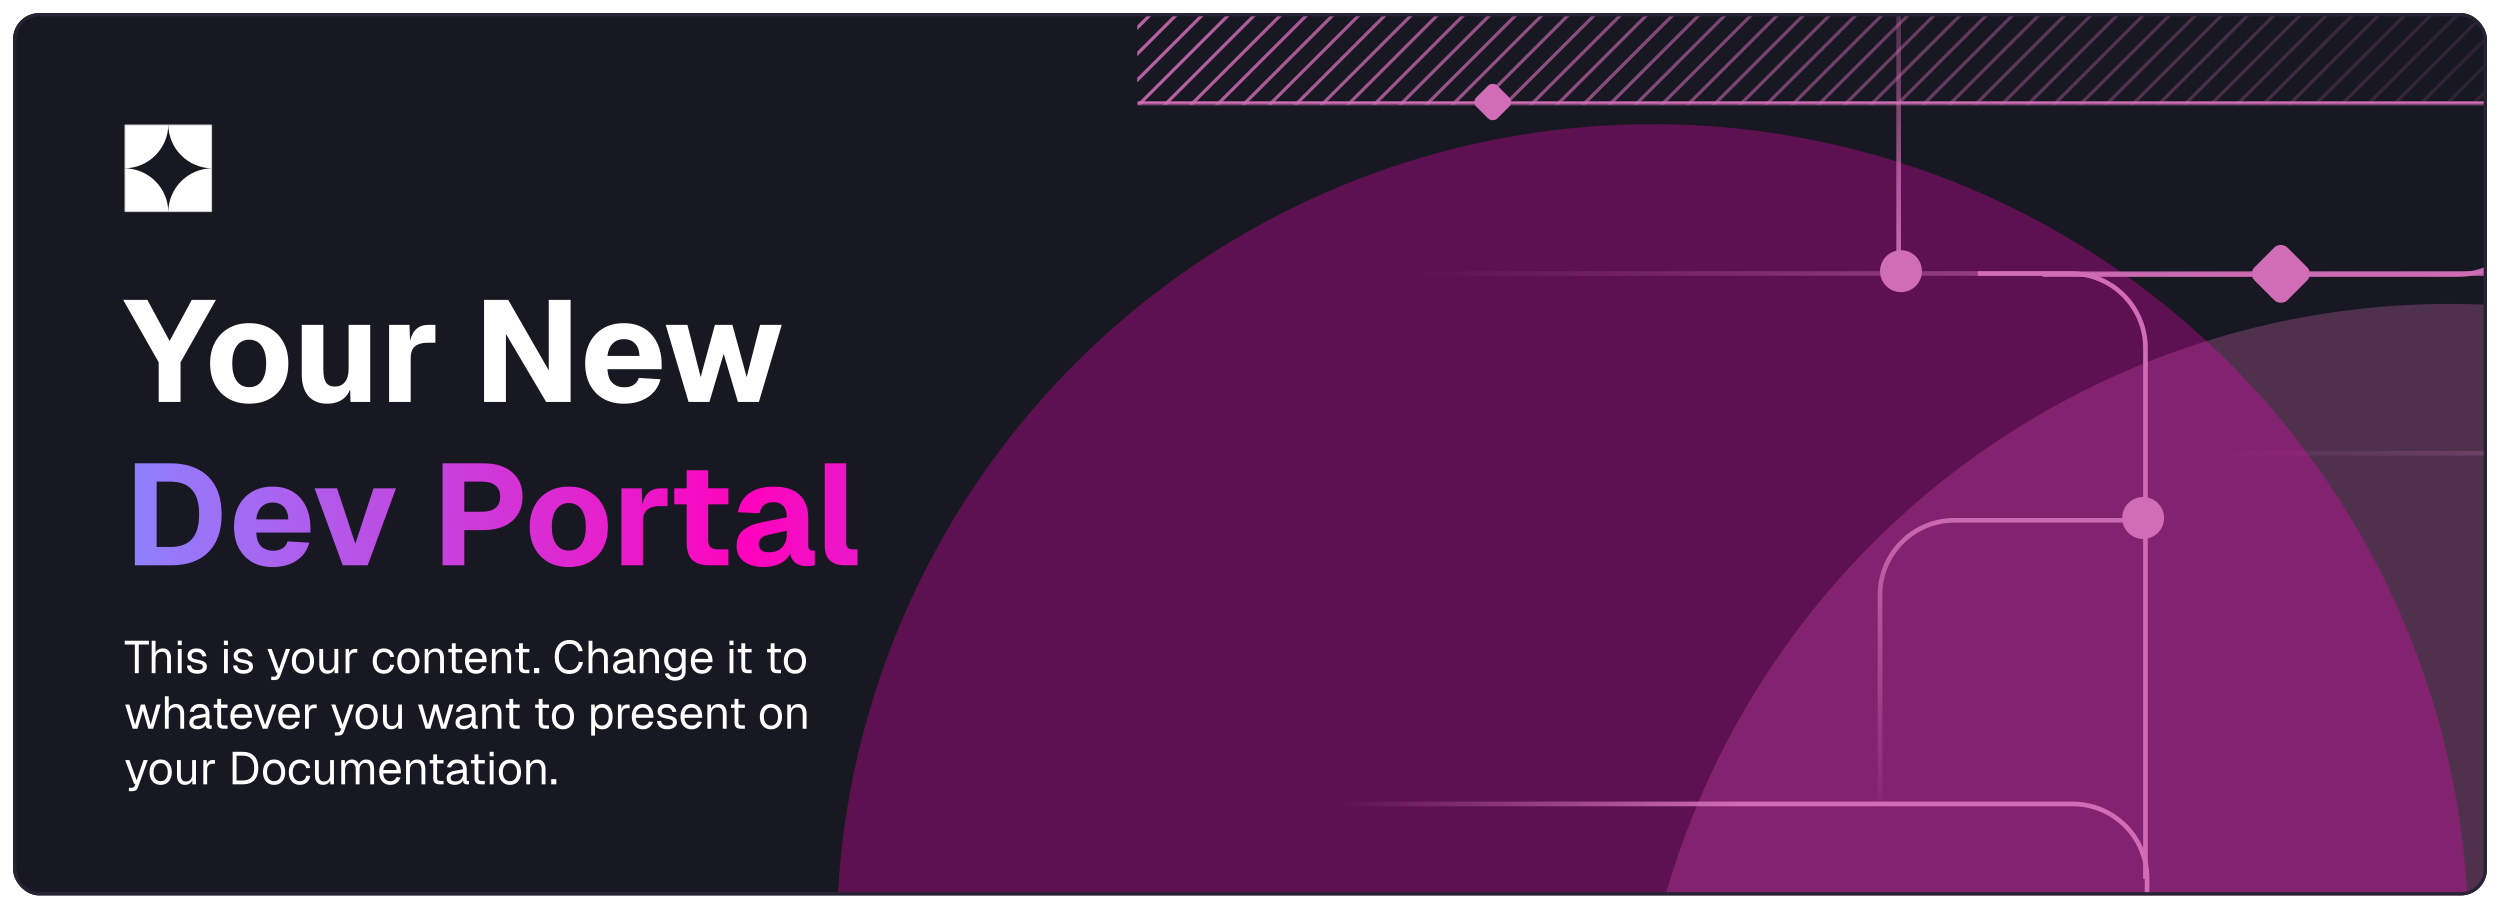 <svg width="765" height="278" viewBox="0 0 765 278" fill="none" xmlns="http://www.w3.org/2000/svg">
<g filter="url(#filter0_d_162_322)">
<g clip-path="url(#clip0_162_322)">
<rect x="4" y="2" width="757" height="270" rx="8" fill="#181822"/>
<g filter="url(#filter1_f_162_322)">
<circle cx="749.667" cy="340.667" r="249.667" fill="#D06DB6" fill-opacity="0.3"/>
</g>
<path d="M673.949 136.692L1043 136.692" stroke="url(#paint0_linear_162_322)" stroke-width="1.425"/>
<g filter="url(#filter2_f_162_322)">
<circle cx="505.667" cy="285.667" r="249.667" fill="#FF02BD" fill-opacity="0.3"/>
</g>
<path d="M429.949 81.692L799 81.692" stroke="url(#paint1_linear_162_322)" stroke-width="1.425"/>
<path d="M625 82H752.201C764.793 82 775 71.793 775 59.202V-28" stroke="url(#paint2_linear_162_322)" stroke-width="1.425"/>
<path d="M605.212 81.693H633.711C646.302 81.693 656.509 91.9 656.509 104.491V266.931" stroke="#D06DB6" stroke-width="1.425"/>
<path d="M656.509 157.212H598.088C585.497 157.212 575.289 167.42 575.289 180.011V244.132" stroke="url(#paint3_linear_162_322)" stroke-width="1.425"/>
<path d="M657 297V266.799C657 254.207 646.793 244 634.201 244H410" stroke="url(#paint4_linear_162_322)" stroke-width="1.425"/>
<path d="M580.989 -28.738V81.692" stroke="url(#paint5_linear_162_322)" stroke-width="1.425"/>
<circle cx="581.701" cy="80.98" r="6.412" fill="#D06DB6"/>
<circle cx="655.797" cy="156.5" r="6.412" fill="#D06DB6"/>
<rect x="688.865" y="81.794" width="12.824" height="12.824" rx="2.137" transform="rotate(-45 688.865 81.794)" fill="#D06DB6" stroke="#D06DB6" stroke-width="1.425"/>
<g clip-path="url(#clip1_162_322)">
<mask id="path-15-inside-1_162_322" fill="white">
<path d="M348 -38V30H844V-38H348Z"/>
</mask>
<path d="M804.354 38.854L889.854 -46.646L889.146 -47.353L803.646 38.147L804.354 38.854ZM796.354 38.854L881.854 -46.646L881.146 -47.353L795.646 38.147L796.354 38.854ZM788.354 38.854L873.854 -46.646L873.146 -47.353L787.646 38.147L788.354 38.854ZM780.354 38.854L865.854 -46.646L865.146 -47.353L779.646 38.147L780.354 38.854ZM772.354 38.854L857.854 -46.646L857.146 -47.353L771.646 38.147L772.354 38.854ZM764.354 38.854L849.854 -46.646L849.146 -47.353L763.646 38.147L764.354 38.854ZM756.354 38.854L841.854 -46.646L841.146 -47.353L755.646 38.147L756.354 38.854ZM748.354 38.854L833.854 -46.646L833.146 -47.353L747.646 38.147L748.354 38.854ZM740.354 38.854L825.854 -46.646L825.146 -47.353L739.646 38.147L740.354 38.854ZM732.354 38.854L817.854 -46.646L817.146 -47.353L731.646 38.147L732.354 38.854ZM724.354 38.854L809.854 -46.646L809.146 -47.353L723.646 38.147L724.354 38.854ZM716.354 38.854L801.854 -46.646L801.146 -47.353L715.646 38.147L716.354 38.854ZM708.354 38.854L793.854 -46.646L793.146 -47.353L707.646 38.147L708.354 38.854ZM700.354 38.854L785.854 -46.646L785.146 -47.353L699.646 38.147L700.354 38.854ZM692.354 38.854L777.854 -46.646L777.146 -47.353L691.646 38.147L692.354 38.854ZM684.354 38.854L769.854 -46.646L769.146 -47.353L683.646 38.147L684.354 38.854ZM676.354 38.854L761.854 -46.646L761.146 -47.353L675.646 38.147L676.354 38.854ZM668.354 38.854L753.854 -46.646L753.146 -47.353L667.646 38.147L668.354 38.854ZM660.354 38.854L745.854 -46.646L745.146 -47.353L659.646 38.147L660.354 38.854ZM652.354 38.854L737.854 -46.646L737.146 -47.353L651.646 38.147L652.354 38.854ZM644.354 38.854L729.854 -46.646L729.146 -47.353L643.646 38.147L644.354 38.854ZM636.354 38.854L721.854 -46.646L721.146 -47.353L635.646 38.147L636.354 38.854ZM628.354 38.854L713.854 -46.646L713.146 -47.353L627.646 38.147L628.354 38.854ZM620.354 38.854L705.854 -46.646L705.146 -47.353L619.646 38.147L620.354 38.854ZM612.354 38.854L697.854 -46.646L697.146 -47.353L611.646 38.147L612.354 38.854ZM604.354 38.854L689.854 -46.646L689.146 -47.353L603.646 38.147L604.354 38.854ZM596.354 38.854L681.854 -46.646L681.146 -47.353L595.646 38.147L596.354 38.854ZM588.354 38.854L673.854 -46.646L673.146 -47.353L587.646 38.147L588.354 38.854ZM580.354 38.854L665.854 -46.646L665.146 -47.353L579.646 38.147L580.354 38.854ZM572.354 38.854L657.854 -46.646L657.146 -47.353L571.646 38.147L572.354 38.854ZM564.354 38.854L649.854 -46.646L649.146 -47.353L563.646 38.147L564.354 38.854ZM556.354 38.854L641.854 -46.646L641.146 -47.353L555.646 38.147L556.354 38.854ZM548.354 38.854L633.854 -46.646L633.146 -47.353L547.646 38.147L548.354 38.854ZM540.354 38.854L625.854 -46.646L625.146 -47.353L539.646 38.147L540.354 38.854ZM532.354 38.854L617.854 -46.646L617.146 -47.353L531.646 38.147L532.354 38.854ZM524.354 38.854L609.854 -46.646L609.146 -47.353L523.646 38.147L524.354 38.854ZM516.354 38.854L601.854 -46.646L601.146 -47.353L515.646 38.147L516.354 38.854ZM508.354 38.854L593.854 -46.646L593.146 -47.353L507.646 38.147L508.354 38.854ZM500.354 38.854L585.854 -46.646L585.146 -47.353L499.646 38.147L500.354 38.854ZM492.354 38.854L577.854 -46.646L577.146 -47.353L491.646 38.147L492.354 38.854ZM484.354 38.854L569.854 -46.646L569.146 -47.353L483.646 38.147L484.354 38.854ZM476.354 38.854L561.854 -46.646L561.146 -47.353L475.646 38.147L476.354 38.854ZM468.354 38.854L553.854 -46.646L553.146 -47.353L467.646 38.147L468.354 38.854ZM460.354 38.854L545.854 -46.646L545.146 -47.353L459.646 38.147L460.354 38.854ZM452.354 38.854L537.854 -46.646L537.146 -47.353L451.646 38.147L452.354 38.854ZM444.354 38.854L529.854 -46.646L529.146 -47.353L443.646 38.147L444.354 38.854ZM436.354 38.854L521.854 -46.646L521.146 -47.353L435.646 38.147L436.354 38.854ZM428.354 38.854L513.854 -46.646L513.146 -47.353L427.646 38.147L428.354 38.854ZM420.354 38.854L505.854 -46.646L505.146 -47.353L419.646 38.147L420.354 38.854ZM412.354 38.854L497.854 -46.646L497.146 -47.353L411.646 38.147L412.354 38.854ZM404.354 38.854L489.854 -46.646L489.146 -47.353L403.646 38.147L404.354 38.854ZM396.354 38.854L481.854 -46.646L481.146 -47.353L395.646 38.147L396.354 38.854ZM388.354 38.854L473.854 -46.646L473.146 -47.353L387.646 38.147L388.354 38.854ZM380.354 38.854L465.854 -46.646L465.146 -47.353L379.646 38.147L380.354 38.854ZM372.354 38.854L457.854 -46.646L457.146 -47.353L371.646 38.147L372.354 38.854ZM364.354 38.854L449.854 -46.646L449.146 -47.353L363.646 38.147L364.354 38.854ZM356.354 38.854L441.854 -46.646L441.146 -47.353L355.646 38.147L356.354 38.854ZM348.354 38.854L433.854 -46.646L433.146 -47.353L347.646 38.147L348.354 38.854ZM340.354 38.854L425.854 -46.646L425.146 -47.353L339.646 38.147L340.354 38.854ZM332.354 38.854L417.854 -46.646L417.146 -47.353L331.646 38.147L332.354 38.854ZM324.354 38.854L409.854 -46.646L409.146 -47.353L323.646 38.147L324.354 38.854ZM316.354 38.854L401.854 -46.646L401.146 -47.353L315.646 38.147L316.354 38.854ZM308.354 38.854L393.854 -46.646L393.146 -47.353L307.646 38.147L308.354 38.854ZM300.354 38.854L385.854 -46.646L385.146 -47.353L299.646 38.147L300.354 38.854ZM292.354 38.854L377.854 -46.646L377.146 -47.353L291.646 38.147L292.354 38.854ZM284.354 38.854L369.854 -46.646L369.146 -47.353L283.646 38.147L284.354 38.854ZM276.354 38.854L361.854 -46.646L361.146 -47.353L275.646 38.147L276.354 38.854Z" fill="url(#paint6_linear_162_322)"/>
</g>
<path d="M348 30V29H844V30V31H348V30Z" fill="url(#paint7_linear_162_322)" mask="url(#path-15-inside-1_162_322)"/>
<rect x="450.335" y="29.222" width="9.112" height="9.112" rx="2" transform="rotate(-45 450.335 29.222)" fill="#D06DB6"/>
<path d="M41.262 204V195.236H38.168V194.06H45.56V195.236H42.466V204H41.262ZM46.421 204V194.06H47.597V198.218L47.457 198.19C47.55 197.779 47.709 197.443 47.933 197.182C48.157 196.921 48.432 196.729 48.759 196.608C49.085 196.477 49.445 196.412 49.837 196.412C50.369 196.412 50.817 196.533 51.181 196.776C51.554 197.009 51.834 197.341 52.021 197.77C52.217 198.19 52.315 198.675 52.315 199.226V204H51.139V199.562C51.139 198.843 51.008 198.311 50.747 197.966C50.495 197.621 50.107 197.448 49.585 197.448C48.987 197.448 48.507 197.63 48.143 197.994C47.779 198.358 47.597 198.885 47.597 199.576V204H46.421ZM54.419 204V196.58H55.595V204H54.419ZM54.391 195.418V194.046H55.623V195.418H54.391ZM60.402 204.168C59.739 204.168 59.175 204.061 58.708 203.846C58.251 203.631 57.891 203.337 57.63 202.964C57.378 202.581 57.233 202.147 57.196 201.662L58.428 201.578C58.503 202.026 58.694 202.385 59.002 202.656C59.31 202.917 59.777 203.048 60.402 203.048C60.906 203.048 61.307 202.969 61.606 202.81C61.914 202.642 62.068 202.376 62.068 202.012C62.068 201.816 62.021 201.653 61.928 201.522C61.835 201.391 61.653 201.279 61.382 201.186C61.111 201.083 60.71 200.985 60.178 200.892C59.469 200.761 58.909 200.603 58.498 200.416C58.097 200.22 57.807 199.982 57.63 199.702C57.462 199.413 57.378 199.072 57.378 198.68C57.378 198.017 57.621 197.476 58.106 197.056C58.591 196.627 59.282 196.412 60.178 196.412C60.785 196.412 61.293 196.524 61.704 196.748C62.124 196.963 62.451 197.252 62.684 197.616C62.927 197.971 63.085 198.363 63.16 198.792L61.928 198.876C61.872 198.615 61.769 198.386 61.62 198.19C61.471 197.985 61.275 197.826 61.032 197.714C60.789 197.593 60.5 197.532 60.164 197.532C59.632 197.532 59.24 197.635 58.988 197.84C58.736 198.045 58.61 198.307 58.61 198.624C58.61 198.867 58.666 199.067 58.778 199.226C58.899 199.375 59.091 199.501 59.352 199.604C59.613 199.697 59.963 199.781 60.402 199.856C61.158 199.987 61.746 200.145 62.166 200.332C62.586 200.519 62.88 200.747 63.048 201.018C63.216 201.289 63.3 201.62 63.3 202.012C63.3 202.469 63.169 202.861 62.908 203.188C62.656 203.505 62.311 203.748 61.872 203.916C61.443 204.084 60.953 204.168 60.402 204.168ZM68.542 204V196.58H69.718V204H68.542ZM68.514 195.418V194.046H69.746V195.418H68.514ZM74.525 204.168C73.862 204.168 73.298 204.061 72.831 203.846C72.374 203.631 72.014 203.337 71.753 202.964C71.501 202.581 71.356 202.147 71.319 201.662L72.551 201.578C72.626 202.026 72.817 202.385 73.125 202.656C73.433 202.917 73.9 203.048 74.525 203.048C75.029 203.048 75.43 202.969 75.729 202.81C76.037 202.642 76.191 202.376 76.191 202.012C76.191 201.816 76.144 201.653 76.051 201.522C75.958 201.391 75.776 201.279 75.505 201.186C75.234 201.083 74.833 200.985 74.301 200.892C73.592 200.761 73.032 200.603 72.621 200.416C72.22 200.22 71.93 199.982 71.753 199.702C71.585 199.413 71.501 199.072 71.501 198.68C71.501 198.017 71.744 197.476 72.229 197.056C72.715 196.627 73.405 196.412 74.301 196.412C74.908 196.412 75.416 196.524 75.827 196.748C76.247 196.963 76.574 197.252 76.807 197.616C77.05 197.971 77.209 198.363 77.283 198.792L76.051 198.876C75.995 198.615 75.892 198.386 75.743 198.19C75.594 197.985 75.398 197.826 75.155 197.714C74.912 197.593 74.623 197.532 74.287 197.532C73.755 197.532 73.363 197.635 73.111 197.84C72.859 198.045 72.733 198.307 72.733 198.624C72.733 198.867 72.789 199.067 72.901 199.226C73.022 199.375 73.214 199.501 73.475 199.604C73.737 199.697 74.087 199.781 74.525 199.856C75.281 199.987 75.869 200.145 76.289 200.332C76.709 200.519 77.003 200.747 77.171 201.018C77.339 201.289 77.423 201.62 77.423 202.012C77.423 202.469 77.293 202.861 77.031 203.188C76.779 203.505 76.434 203.748 75.995 203.916C75.566 204.084 75.076 204.168 74.525 204.168ZM82.987 206.1V205.064H83.841C84.102 205.064 84.294 205.022 84.415 204.938C84.546 204.863 84.644 204.737 84.709 204.56L84.975 203.86H84.569L81.853 196.58H83.141L85.353 202.768L87.467 196.58H88.755L85.745 204.938C85.605 205.339 85.395 205.633 85.115 205.82C84.835 206.007 84.448 206.1 83.953 206.1H82.987ZM92.713 204.168C92.032 204.168 91.435 204.009 90.921 203.692C90.408 203.375 90.011 202.927 89.731 202.348C89.451 201.76 89.311 201.074 89.311 200.29C89.311 199.497 89.451 198.811 89.731 198.232C90.011 197.653 90.408 197.205 90.921 196.888C91.435 196.571 92.032 196.412 92.713 196.412C93.395 196.412 93.987 196.571 94.491 196.888C95.005 197.205 95.401 197.653 95.681 198.232C95.961 198.811 96.101 199.497 96.101 200.29C96.101 201.074 95.961 201.76 95.681 202.348C95.401 202.927 95.005 203.375 94.491 203.692C93.987 204.009 93.395 204.168 92.713 204.168ZM92.713 203.048C93.395 203.048 93.922 202.805 94.295 202.32C94.678 201.825 94.869 201.149 94.869 200.29C94.869 199.431 94.678 198.759 94.295 198.274C93.922 197.779 93.395 197.532 92.713 197.532C92.032 197.532 91.5 197.779 91.117 198.274C90.735 198.759 90.543 199.431 90.543 200.29C90.543 201.149 90.735 201.825 91.117 202.32C91.5 202.805 92.032 203.048 92.713 203.048ZM100.14 204.168C99.403 204.168 98.81 203.921 98.362 203.426C97.923 202.922 97.704 202.231 97.704 201.354V196.58H98.88V201.032C98.88 201.751 99.006 202.283 99.258 202.628C99.519 202.964 99.916 203.132 100.448 203.132C101.036 203.132 101.498 202.945 101.834 202.572C102.17 202.189 102.338 201.667 102.338 201.004V196.58H103.514V204H102.394V202.166L102.576 202.264C102.427 202.871 102.142 203.342 101.722 203.678C101.302 204.005 100.775 204.168 100.14 204.168ZM105.757 204V196.58H106.793L106.849 198.456L106.737 198.414C106.83 197.779 107.031 197.317 107.339 197.028C107.656 196.729 108.076 196.58 108.599 196.58H109.327V197.7H108.613C108.239 197.7 107.927 197.77 107.675 197.91C107.432 198.041 107.245 198.241 107.115 198.512C106.993 198.773 106.933 199.109 106.933 199.52V204H105.757ZM117.459 204.168C116.769 204.168 116.167 204.009 115.653 203.692C115.149 203.375 114.757 202.927 114.477 202.348C114.197 201.76 114.057 201.074 114.057 200.29C114.057 199.506 114.197 198.825 114.477 198.246C114.757 197.667 115.149 197.219 115.653 196.902C116.167 196.575 116.769 196.412 117.459 196.412C118.029 196.412 118.533 196.515 118.971 196.72C119.419 196.916 119.783 197.205 120.063 197.588C120.343 197.971 120.525 198.437 120.609 198.988L119.377 199.072C119.293 198.577 119.079 198.199 118.733 197.938C118.388 197.667 117.963 197.532 117.459 197.532C116.778 197.532 116.246 197.779 115.863 198.274C115.481 198.759 115.289 199.431 115.289 200.29C115.289 201.149 115.481 201.825 115.863 202.32C116.246 202.805 116.778 203.048 117.459 203.048C117.963 203.048 118.388 202.908 118.733 202.628C119.079 202.348 119.293 201.928 119.377 201.368L120.609 201.452C120.525 202.003 120.343 202.483 120.063 202.894C119.783 203.295 119.419 203.608 118.971 203.832C118.533 204.056 118.029 204.168 117.459 204.168ZM124.965 204.168C124.284 204.168 123.687 204.009 123.173 203.692C122.66 203.375 122.263 202.927 121.983 202.348C121.703 201.76 121.563 201.074 121.563 200.29C121.563 199.497 121.703 198.811 121.983 198.232C122.263 197.653 122.66 197.205 123.173 196.888C123.687 196.571 124.284 196.412 124.965 196.412C125.647 196.412 126.239 196.571 126.743 196.888C127.257 197.205 127.653 197.653 127.933 198.232C128.213 198.811 128.353 199.497 128.353 200.29C128.353 201.074 128.213 201.76 127.933 202.348C127.653 202.927 127.257 203.375 126.743 203.692C126.239 204.009 125.647 204.168 124.965 204.168ZM124.965 203.048C125.647 203.048 126.174 202.805 126.547 202.32C126.93 201.825 127.121 201.149 127.121 200.29C127.121 199.431 126.93 198.759 126.547 198.274C126.174 197.779 125.647 197.532 124.965 197.532C124.284 197.532 123.752 197.779 123.369 198.274C122.987 198.759 122.795 199.431 122.795 200.29C122.795 201.149 122.987 201.825 123.369 202.32C123.752 202.805 124.284 203.048 124.965 203.048ZM129.956 204V196.58H131.034L131.076 198.47L130.936 198.344C131.029 197.905 131.193 197.546 131.426 197.266C131.659 196.977 131.939 196.762 132.266 196.622C132.602 196.482 132.961 196.412 133.344 196.412C133.913 196.412 134.38 196.538 134.744 196.79C135.117 197.042 135.393 197.383 135.57 197.812C135.757 198.232 135.85 198.703 135.85 199.226V204H134.674V199.562C134.674 199.105 134.618 198.722 134.506 198.414C134.403 198.097 134.235 197.859 134.002 197.7C133.769 197.532 133.465 197.448 133.092 197.448C132.523 197.448 132.051 197.63 131.678 197.994C131.314 198.349 131.132 198.871 131.132 199.562V204H129.956ZM140.246 204C139.574 204 139.075 203.846 138.748 203.538C138.431 203.23 138.272 202.749 138.272 202.096V194.844H139.448V202.068C139.448 202.404 139.523 202.637 139.672 202.768C139.821 202.899 140.05 202.964 140.358 202.964H141.422V204H140.246ZM137.18 197.616V196.58H141.422V197.616H137.18ZM145.692 204.168C144.992 204.168 144.385 204.009 143.872 203.692C143.368 203.375 142.976 202.927 142.696 202.348C142.425 201.76 142.29 201.074 142.29 200.29C142.29 199.506 142.425 198.825 142.696 198.246C142.976 197.667 143.363 197.219 143.858 196.902C144.362 196.575 144.954 196.412 145.636 196.412C146.28 196.412 146.849 196.566 147.344 196.874C147.838 197.173 148.221 197.611 148.492 198.19C148.772 198.769 148.912 199.473 148.912 200.304V200.654H143.522C143.568 201.447 143.778 202.045 144.152 202.446C144.534 202.847 145.048 203.048 145.692 203.048C146.177 203.048 146.574 202.936 146.882 202.712C147.199 202.479 147.418 202.175 147.54 201.802L148.8 201.9C148.604 202.563 148.23 203.109 147.68 203.538C147.138 203.958 146.476 204.168 145.692 204.168ZM143.522 199.618H147.624C147.568 198.899 147.358 198.372 146.994 198.036C146.639 197.7 146.186 197.532 145.636 197.532C145.066 197.532 144.595 197.709 144.222 198.064C143.858 198.409 143.624 198.927 143.522 199.618ZM150.505 204V196.58H151.583L151.625 198.47L151.485 198.344C151.578 197.905 151.741 197.546 151.975 197.266C152.208 196.977 152.488 196.762 152.815 196.622C153.151 196.482 153.51 196.412 153.893 196.412C154.462 196.412 154.929 196.538 155.293 196.79C155.666 197.042 155.941 197.383 156.119 197.812C156.305 198.232 156.399 198.703 156.399 199.226V204H155.223V199.562C155.223 199.105 155.167 198.722 155.055 198.414C154.952 198.097 154.784 197.859 154.551 197.7C154.317 197.532 154.014 197.448 153.641 197.448C153.071 197.448 152.6 197.63 152.227 197.994C151.863 198.349 151.681 198.871 151.681 199.562V204H150.505ZM160.795 204C160.123 204 159.624 203.846 159.297 203.538C158.98 203.23 158.821 202.749 158.821 202.096V194.844H159.997V202.068C159.997 202.404 160.072 202.637 160.221 202.768C160.37 202.899 160.599 202.964 160.907 202.964H161.971V204H160.795ZM157.729 197.616V196.58H161.971V197.616H157.729ZM163.413 204V202.418H164.995V204H163.413ZM174.209 204.224C173.323 204.224 172.543 204.019 171.871 203.608C171.199 203.188 170.677 202.591 170.303 201.816C169.93 201.041 169.743 200.117 169.743 199.044C169.743 197.971 169.93 197.047 170.303 196.272C170.677 195.488 171.199 194.886 171.871 194.466C172.543 194.046 173.323 193.836 174.209 193.836C175.413 193.836 176.347 194.139 177.009 194.746C177.672 195.353 178.106 196.179 178.311 197.224L177.037 197.308C176.897 196.599 176.599 196.039 176.141 195.628C175.684 195.217 175.04 195.012 174.209 195.012C173.575 195.012 173.015 195.175 172.529 195.502C172.053 195.819 171.68 196.281 171.409 196.888C171.139 197.485 171.003 198.204 171.003 199.044C171.003 199.884 171.139 200.603 171.409 201.2C171.68 201.797 172.053 202.255 172.529 202.572C173.015 202.889 173.575 203.048 174.209 203.048C175.077 203.048 175.749 202.824 176.225 202.376C176.701 201.919 177 201.303 177.121 200.528L178.395 200.612C178.274 201.331 178.036 201.961 177.681 202.502C177.327 203.043 176.855 203.468 176.267 203.776C175.689 204.075 175.003 204.224 174.209 204.224ZM180.104 204V194.06H181.28V198.218L181.14 198.19C181.234 197.779 181.392 197.443 181.616 197.182C181.84 196.921 182.116 196.729 182.442 196.608C182.769 196.477 183.128 196.412 183.52 196.412C184.052 196.412 184.5 196.533 184.864 196.776C185.238 197.009 185.518 197.341 185.704 197.77C185.9 198.19 185.998 198.675 185.998 199.226V204H184.822V199.562C184.822 198.843 184.692 198.311 184.43 197.966C184.178 197.621 183.791 197.448 183.268 197.448C182.671 197.448 182.19 197.63 181.826 197.994C181.462 198.358 181.28 198.885 181.28 199.576V204H180.104ZM190.104 204.168C189.339 204.168 188.728 203.991 188.27 203.636C187.822 203.281 187.598 202.787 187.598 202.152C187.598 201.517 187.785 201.018 188.158 200.654C188.532 200.29 189.124 200.033 189.936 199.884L192.568 199.394C192.568 198.769 192.419 198.302 192.12 197.994C191.831 197.686 191.392 197.532 190.804 197.532C190.291 197.532 189.885 197.649 189.586 197.882C189.288 198.106 189.082 198.433 188.97 198.862L187.724 198.764C187.864 198.064 188.2 197.499 188.732 197.07C189.274 196.631 189.964 196.412 190.804 196.412C191.756 196.412 192.484 196.683 192.988 197.224C193.492 197.756 193.744 198.493 193.744 199.436V202.502C193.744 202.67 193.772 202.791 193.828 202.866C193.894 202.931 193.996 202.964 194.136 202.964H194.43V204C194.393 204.009 194.332 204.014 194.248 204.014C194.164 204.023 194.076 204.028 193.982 204.028C193.646 204.028 193.371 203.977 193.156 203.874C192.951 203.762 192.802 203.594 192.708 203.37C192.615 203.137 192.568 202.833 192.568 202.46L192.708 202.488C192.643 202.805 192.484 203.095 192.232 203.356C191.98 203.608 191.668 203.809 191.294 203.958C190.921 204.098 190.524 204.168 190.104 204.168ZM190.216 203.132C190.711 203.132 191.131 203.039 191.476 202.852C191.831 202.656 192.102 202.395 192.288 202.068C192.475 201.732 192.568 201.359 192.568 200.948V200.416L190.16 200.864C189.656 200.957 189.306 201.102 189.11 201.298C188.924 201.485 188.83 201.732 188.83 202.04C188.83 202.385 188.952 202.656 189.194 202.852C189.446 203.039 189.787 203.132 190.216 203.132ZM195.759 204V196.58H196.837L196.879 198.47L196.739 198.344C196.832 197.905 196.995 197.546 197.229 197.266C197.462 196.977 197.742 196.762 198.069 196.622C198.405 196.482 198.764 196.412 199.147 196.412C199.716 196.412 200.183 196.538 200.547 196.79C200.92 197.042 201.195 197.383 201.373 197.812C201.559 198.232 201.653 198.703 201.653 199.226V204H200.477V199.562C200.477 199.105 200.421 198.722 200.309 198.414C200.206 198.097 200.038 197.859 199.805 197.7C199.571 197.532 199.268 197.448 198.895 197.448C198.325 197.448 197.854 197.63 197.481 197.994C197.117 198.349 196.935 198.871 196.935 199.562V204H195.759ZM206.543 206.268C206.011 206.268 205.531 206.179 205.101 206.002C204.672 205.825 204.313 205.573 204.023 205.246C203.734 204.919 203.538 204.541 203.435 204.112L204.667 204.028C204.779 204.373 204.975 204.644 205.255 204.84C205.545 205.045 205.974 205.148 206.543 205.148C207.215 205.148 207.729 205.013 208.083 204.742C208.447 204.471 208.629 204.065 208.629 203.524V202.32C208.452 202.712 208.167 203.025 207.775 203.258C207.383 203.491 206.945 203.608 206.459 203.608C205.834 203.608 205.274 203.454 204.779 203.146C204.294 202.838 203.911 202.413 203.631 201.872C203.361 201.331 203.225 200.71 203.225 200.01C203.225 199.301 203.361 198.68 203.631 198.148C203.902 197.607 204.275 197.182 204.751 196.874C205.237 196.566 205.787 196.412 206.403 196.412C206.926 196.412 207.393 196.533 207.803 196.776C208.223 197.019 208.517 197.345 208.685 197.756V196.58H209.805V203.496C209.805 204.075 209.675 204.569 209.413 204.98C209.152 205.4 208.779 205.717 208.293 205.932C207.808 206.156 207.225 206.268 206.543 206.268ZM206.515 202.488C207.15 202.488 207.659 202.269 208.041 201.83C208.424 201.382 208.62 200.775 208.629 200.01C208.639 199.497 208.555 199.058 208.377 198.694C208.209 198.321 207.962 198.036 207.635 197.84C207.318 197.635 206.945 197.532 206.515 197.532C205.862 197.532 205.353 197.756 204.989 198.204C204.635 198.643 204.457 199.245 204.457 200.01C204.457 200.775 204.639 201.382 205.003 201.83C205.377 202.269 205.881 202.488 206.515 202.488ZM214.803 204.168C214.103 204.168 213.496 204.009 212.983 203.692C212.479 203.375 212.087 202.927 211.807 202.348C211.536 201.76 211.401 201.074 211.401 200.29C211.401 199.506 211.536 198.825 211.807 198.246C212.087 197.667 212.474 197.219 212.969 196.902C213.473 196.575 214.066 196.412 214.747 196.412C215.391 196.412 215.96 196.566 216.455 196.874C216.95 197.173 217.332 197.611 217.603 198.19C217.883 198.769 218.023 199.473 218.023 200.304V200.654H212.633C212.68 201.447 212.89 202.045 213.263 202.446C213.646 202.847 214.159 203.048 214.803 203.048C215.288 203.048 215.685 202.936 215.993 202.712C216.31 202.479 216.53 202.175 216.651 201.802L217.911 201.9C217.715 202.563 217.342 203.109 216.791 203.538C216.25 203.958 215.587 204.168 214.803 204.168ZM212.633 199.618H216.735C216.679 198.899 216.469 198.372 216.105 198.036C215.75 197.7 215.298 197.532 214.747 197.532C214.178 197.532 213.706 197.709 213.333 198.064C212.969 198.409 212.736 198.927 212.633 199.618ZM223.253 204V196.58H224.429V204H223.253ZM223.225 195.418V194.046H224.457V195.418H223.225ZM228.826 204C228.154 204 227.655 203.846 227.328 203.538C227.011 203.23 226.852 202.749 226.852 202.096V194.844H228.028V202.068C228.028 202.404 228.103 202.637 228.252 202.768C228.402 202.899 228.63 202.964 228.938 202.964H230.002V204H228.826ZM225.76 197.616V196.58H230.002V197.616H225.76ZM237.809 204C237.137 204 236.637 203.846 236.311 203.538C235.993 203.23 235.835 202.749 235.835 202.096V194.844H237.011V202.068C237.011 202.404 237.085 202.637 237.235 202.768C237.384 202.899 237.613 202.964 237.921 202.964H238.985V204H237.809ZM234.743 197.616V196.58H238.985V197.616H234.743ZM243.254 204.168C242.573 204.168 241.976 204.009 241.462 203.692C240.949 203.375 240.552 202.927 240.272 202.348C239.992 201.76 239.852 201.074 239.852 200.29C239.852 199.497 239.992 198.811 240.272 198.232C240.552 197.653 240.949 197.205 241.462 196.888C241.976 196.571 242.573 196.412 243.254 196.412C243.936 196.412 244.528 196.571 245.032 196.888C245.546 197.205 245.942 197.653 246.222 198.232C246.502 198.811 246.642 199.497 246.642 200.29C246.642 201.074 246.502 201.76 246.222 202.348C245.942 202.927 245.546 203.375 245.032 203.692C244.528 204.009 243.936 204.168 243.254 204.168ZM243.254 203.048C243.936 203.048 244.463 202.805 244.836 202.32C245.219 201.825 245.41 201.149 245.41 200.29C245.41 199.431 245.219 198.759 244.836 198.274C244.463 197.779 243.936 197.532 243.254 197.532C242.573 197.532 242.041 197.779 241.658 198.274C241.276 198.759 241.084 199.431 241.084 200.29C241.084 201.149 241.276 201.825 241.658 202.32C242.041 202.805 242.573 203.048 243.254 203.048ZM40.604 221L38.308 213.58H39.596L41.332 219.768L43.096 213.58H44.356L46.12 219.768L47.87 213.58H49.158L46.862 221H45.378L43.726 215.358L42.074 221H40.604ZM50.454 221V211.06H51.63V215.218L51.49 215.19C51.583 214.779 51.742 214.443 51.966 214.182C52.19 213.921 52.465 213.729 52.792 213.608C53.119 213.477 53.478 213.412 53.87 213.412C54.402 213.412 54.85 213.533 55.214 213.776C55.587 214.009 55.867 214.341 56.054 214.77C56.25 215.19 56.348 215.675 56.348 216.226V221H55.172V216.562C55.172 215.843 55.041 215.311 54.78 214.966C54.528 214.621 54.141 214.448 53.618 214.448C53.021 214.448 52.54 214.63 52.176 214.994C51.812 215.358 51.63 215.885 51.63 216.576V221H50.454ZM60.454 221.168C59.689 221.168 59.077 220.991 58.62 220.636C58.172 220.281 57.948 219.787 57.948 219.152C57.948 218.517 58.135 218.018 58.508 217.654C58.881 217.29 59.474 217.033 60.286 216.884L62.918 216.394C62.918 215.769 62.769 215.302 62.47 214.994C62.181 214.686 61.742 214.532 61.154 214.532C60.641 214.532 60.235 214.649 59.936 214.882C59.637 215.106 59.432 215.433 59.32 215.862L58.074 215.764C58.214 215.064 58.55 214.499 59.082 214.07C59.623 213.631 60.314 213.412 61.154 213.412C62.106 213.412 62.834 213.683 63.338 214.224C63.842 214.756 64.094 215.493 64.094 216.436V219.502C64.094 219.67 64.122 219.791 64.178 219.866C64.243 219.931 64.346 219.964 64.486 219.964H64.78V221C64.743 221.009 64.682 221.014 64.598 221.014C64.514 221.023 64.425 221.028 64.332 221.028C63.996 221.028 63.721 220.977 63.506 220.874C63.301 220.762 63.151 220.594 63.058 220.37C62.965 220.137 62.918 219.833 62.918 219.46L63.058 219.488C62.993 219.805 62.834 220.095 62.582 220.356C62.33 220.608 62.017 220.809 61.644 220.958C61.271 221.098 60.874 221.168 60.454 221.168ZM60.566 220.132C61.061 220.132 61.481 220.039 61.826 219.852C62.181 219.656 62.451 219.395 62.638 219.068C62.825 218.732 62.918 218.359 62.918 217.948V217.416L60.51 217.864C60.006 217.957 59.656 218.102 59.46 218.298C59.273 218.485 59.18 218.732 59.18 219.04C59.18 219.385 59.301 219.656 59.544 219.852C59.796 220.039 60.137 220.132 60.566 220.132ZM68.455 221C67.783 221 67.284 220.846 66.957 220.538C66.64 220.23 66.481 219.749 66.481 219.096V211.844H67.657V219.068C67.657 219.404 67.732 219.637 67.881 219.768C68.031 219.899 68.259 219.964 68.567 219.964H69.631V221H68.455ZM65.389 214.616V213.58H69.631V214.616H65.389ZM73.901 221.168C73.201 221.168 72.594 221.009 72.081 220.692C71.577 220.375 71.185 219.927 70.905 219.348C70.634 218.76 70.499 218.074 70.499 217.29C70.499 216.506 70.634 215.825 70.905 215.246C71.185 214.667 71.572 214.219 72.067 213.902C72.571 213.575 73.163 213.412 73.845 213.412C74.489 213.412 75.058 213.566 75.553 213.874C76.047 214.173 76.43 214.611 76.701 215.19C76.981 215.769 77.121 216.473 77.121 217.304V217.654H71.731C71.778 218.447 71.987 219.045 72.361 219.446C72.743 219.847 73.257 220.048 73.901 220.048C74.386 220.048 74.783 219.936 75.091 219.712C75.408 219.479 75.627 219.175 75.749 218.802L77.009 218.9C76.813 219.563 76.439 220.109 75.889 220.538C75.347 220.958 74.685 221.168 73.901 221.168ZM71.731 216.618H75.833C75.777 215.899 75.567 215.372 75.203 215.036C74.848 214.7 74.395 214.532 73.845 214.532C73.275 214.532 72.804 214.709 72.431 215.064C72.067 215.409 71.834 215.927 71.731 216.618ZM80.385 221L77.683 213.58H78.971L81.127 219.796L83.283 213.58H84.571L81.869 221H80.385ZM88.53 221.168C87.83 221.168 87.223 221.009 86.71 220.692C86.206 220.375 85.814 219.927 85.534 219.348C85.263 218.76 85.128 218.074 85.128 217.29C85.128 216.506 85.263 215.825 85.534 215.246C85.814 214.667 86.201 214.219 86.696 213.902C87.2 213.575 87.792 213.412 88.474 213.412C89.118 213.412 89.687 213.566 90.182 213.874C90.676 214.173 91.059 214.611 91.33 215.19C91.61 215.769 91.75 216.473 91.75 217.304V217.654H86.36C86.406 218.447 86.616 219.045 86.99 219.446C87.372 219.847 87.886 220.048 88.53 220.048C89.015 220.048 89.412 219.936 89.72 219.712C90.037 219.479 90.256 219.175 90.378 218.802L91.638 218.9C91.442 219.563 91.068 220.109 90.518 220.538C89.976 220.958 89.314 221.168 88.53 221.168ZM86.36 216.618H90.462C90.406 215.899 90.196 215.372 89.832 215.036C89.477 214.7 89.024 214.532 88.474 214.532C87.904 214.532 87.433 214.709 87.06 215.064C86.696 215.409 86.462 215.927 86.36 216.618ZM93.343 221V213.58H94.379L94.435 215.456L94.323 215.414C94.416 214.779 94.617 214.317 94.925 214.028C95.242 213.729 95.662 213.58 96.185 213.58H96.913V214.7H96.199C95.825 214.7 95.513 214.77 95.261 214.91C95.018 215.041 94.831 215.241 94.701 215.512C94.579 215.773 94.519 216.109 94.519 216.52V221H93.343ZM102.469 223.1V222.064H103.323C103.585 222.064 103.776 222.022 103.897 221.938C104.028 221.863 104.126 221.737 104.191 221.56L104.457 220.86H104.051L101.335 213.58H102.623L104.835 219.768L106.949 213.58H108.237L105.227 221.938C105.087 222.339 104.877 222.633 104.597 222.82C104.317 223.007 103.93 223.1 103.435 223.1H102.469ZM112.196 221.168C111.514 221.168 110.917 221.009 110.404 220.692C109.89 220.375 109.494 219.927 109.214 219.348C108.934 218.76 108.794 218.074 108.794 217.29C108.794 216.497 108.934 215.811 109.214 215.232C109.494 214.653 109.89 214.205 110.404 213.888C110.917 213.571 111.514 213.412 112.196 213.412C112.877 213.412 113.47 213.571 113.974 213.888C114.487 214.205 114.884 214.653 115.164 215.232C115.444 215.811 115.584 216.497 115.584 217.29C115.584 218.074 115.444 218.76 115.164 219.348C114.884 219.927 114.487 220.375 113.974 220.692C113.47 221.009 112.877 221.168 112.196 221.168ZM112.196 220.048C112.877 220.048 113.404 219.805 113.778 219.32C114.16 218.825 114.352 218.149 114.352 217.29C114.352 216.431 114.16 215.759 113.778 215.274C113.404 214.779 112.877 214.532 112.196 214.532C111.514 214.532 110.982 214.779 110.6 215.274C110.217 215.759 110.026 216.431 110.026 217.29C110.026 218.149 110.217 218.825 110.6 219.32C110.982 219.805 111.514 220.048 112.196 220.048ZM119.622 221.168C118.885 221.168 118.292 220.921 117.844 220.426C117.406 219.922 117.186 219.231 117.186 218.354V213.58H118.362V218.032C118.362 218.751 118.488 219.283 118.74 219.628C119.002 219.964 119.398 220.132 119.93 220.132C120.518 220.132 120.98 219.945 121.316 219.572C121.652 219.189 121.82 218.667 121.82 218.004V213.58H122.996V221H121.876V219.166L122.058 219.264C121.909 219.871 121.624 220.342 121.204 220.678C120.784 221.005 120.257 221.168 119.622 221.168ZM130.223 221L127.927 213.58H129.215L130.951 219.768L132.715 213.58H133.975L135.739 219.768L137.489 213.58H138.777L136.481 221H134.997L133.345 215.358L131.693 221H130.223ZM141.897 221.168C141.132 221.168 140.521 220.991 140.063 220.636C139.615 220.281 139.391 219.787 139.391 219.152C139.391 218.517 139.578 218.018 139.951 217.654C140.325 217.29 140.917 217.033 141.729 216.884L144.361 216.394C144.361 215.769 144.212 215.302 143.913 214.994C143.624 214.686 143.185 214.532 142.597 214.532C142.084 214.532 141.678 214.649 141.379 214.882C141.081 215.106 140.875 215.433 140.763 215.862L139.517 215.764C139.657 215.064 139.993 214.499 140.525 214.07C141.067 213.631 141.757 213.412 142.597 213.412C143.549 213.412 144.277 213.683 144.781 214.224C145.285 214.756 145.537 215.493 145.537 216.436V219.502C145.537 219.67 145.565 219.791 145.621 219.866C145.687 219.931 145.789 219.964 145.929 219.964H146.223V221C146.186 221.009 146.125 221.014 146.041 221.014C145.957 221.023 145.869 221.028 145.775 221.028C145.439 221.028 145.164 220.977 144.949 220.874C144.744 220.762 144.595 220.594 144.501 220.37C144.408 220.137 144.361 219.833 144.361 219.46L144.501 219.488C144.436 219.805 144.277 220.095 144.025 220.356C143.773 220.608 143.461 220.809 143.087 220.958C142.714 221.098 142.317 221.168 141.897 221.168ZM142.009 220.132C142.504 220.132 142.924 220.039 143.269 219.852C143.624 219.656 143.895 219.395 144.081 219.068C144.268 218.732 144.361 218.359 144.361 217.948V217.416L141.953 217.864C141.449 217.957 141.099 218.102 140.903 218.298C140.717 218.485 140.623 218.732 140.623 219.04C140.623 219.385 140.745 219.656 140.987 219.852C141.239 220.039 141.58 220.132 142.009 220.132ZM147.552 221V213.58H148.63L148.672 215.47L148.532 215.344C148.625 214.905 148.788 214.546 149.022 214.266C149.255 213.977 149.535 213.762 149.862 213.622C150.198 213.482 150.557 213.412 150.94 213.412C151.509 213.412 151.976 213.538 152.34 213.79C152.713 214.042 152.988 214.383 153.166 214.812C153.352 215.232 153.446 215.703 153.446 216.226V221H152.27V216.562C152.27 216.105 152.214 215.722 152.102 215.414C151.999 215.097 151.831 214.859 151.598 214.7C151.364 214.532 151.061 214.448 150.688 214.448C150.118 214.448 149.647 214.63 149.274 214.994C148.91 215.349 148.728 215.871 148.728 216.562V221H147.552ZM157.842 221C157.17 221 156.671 220.846 156.344 220.538C156.027 220.23 155.868 219.749 155.868 219.096V211.844H157.044V219.068C157.044 219.404 157.119 219.637 157.268 219.768C157.417 219.899 157.646 219.964 157.954 219.964H159.018V221H157.842ZM154.776 214.616V213.58H159.018V214.616H154.776ZM166.824 221C166.152 221 165.653 220.846 165.326 220.538C165.009 220.23 164.85 219.749 164.85 219.096V211.844H166.026V219.068C166.026 219.404 166.101 219.637 166.25 219.768C166.4 219.899 166.628 219.964 166.936 219.964H168V221H166.824ZM163.758 214.616V213.58H168V214.616H163.758ZM172.27 221.168C171.589 221.168 170.991 221.009 170.478 220.692C169.965 220.375 169.568 219.927 169.288 219.348C169.008 218.76 168.868 218.074 168.868 217.29C168.868 216.497 169.008 215.811 169.288 215.232C169.568 214.653 169.965 214.205 170.478 213.888C170.991 213.571 171.589 213.412 172.27 213.412C172.951 213.412 173.544 213.571 174.048 213.888C174.561 214.205 174.958 214.653 175.238 215.232C175.518 215.811 175.658 216.497 175.658 217.29C175.658 218.074 175.518 218.76 175.238 219.348C174.958 219.927 174.561 220.375 174.048 220.692C173.544 221.009 172.951 221.168 172.27 221.168ZM172.27 220.048C172.951 220.048 173.479 219.805 173.852 219.32C174.235 218.825 174.426 218.149 174.426 217.29C174.426 216.431 174.235 215.759 173.852 215.274C173.479 214.779 172.951 214.532 172.27 214.532C171.589 214.532 171.057 214.779 170.674 215.274C170.291 215.759 170.1 216.431 170.1 217.29C170.1 218.149 170.291 218.825 170.674 219.32C171.057 219.805 171.589 220.048 172.27 220.048ZM180.897 223.1V213.58H181.989L182.017 215.176L181.849 215.092C182.036 214.541 182.344 214.126 182.773 213.846C183.212 213.557 183.716 213.412 184.285 213.412C185.023 213.412 185.625 213.594 186.091 213.958C186.567 214.322 186.917 214.798 187.141 215.386C187.375 215.974 187.491 216.609 187.491 217.29C187.491 217.971 187.375 218.606 187.141 219.194C186.917 219.782 186.567 220.258 186.091 220.622C185.625 220.986 185.023 221.168 184.285 221.168C183.903 221.168 183.543 221.103 183.207 220.972C182.881 220.841 182.601 220.659 182.367 220.426C182.143 220.193 181.989 219.917 181.905 219.6L182.073 219.404V223.1H180.897ZM184.173 220.048C184.817 220.048 185.326 219.805 185.699 219.32C186.073 218.835 186.259 218.158 186.259 217.29C186.259 216.422 186.073 215.745 185.699 215.26C185.326 214.775 184.817 214.532 184.173 214.532C183.744 214.532 183.371 214.635 183.053 214.84C182.745 215.045 182.503 215.353 182.325 215.764C182.157 216.175 182.073 216.683 182.073 217.29C182.073 217.897 182.157 218.405 182.325 218.816C182.493 219.227 182.736 219.535 183.053 219.74C183.371 219.945 183.744 220.048 184.173 220.048ZM189.087 221V213.58H190.123L190.179 215.456L190.067 215.414C190.16 214.779 190.361 214.317 190.669 214.028C190.986 213.729 191.406 213.58 191.929 213.58H192.657V214.7H191.943C191.569 214.7 191.257 214.77 191.005 214.91C190.762 215.041 190.575 215.241 190.445 215.512C190.323 215.773 190.263 216.109 190.263 216.52V221H189.087ZM196.729 221.168C196.029 221.168 195.422 221.009 194.909 220.692C194.405 220.375 194.013 219.927 193.733 219.348C193.462 218.76 193.327 218.074 193.327 217.29C193.327 216.506 193.462 215.825 193.733 215.246C194.013 214.667 194.4 214.219 194.895 213.902C195.399 213.575 195.992 213.412 196.673 213.412C197.317 213.412 197.886 213.566 198.381 213.874C198.876 214.173 199.258 214.611 199.529 215.19C199.809 215.769 199.949 216.473 199.949 217.304V217.654H194.559C194.606 218.447 194.816 219.045 195.189 219.446C195.572 219.847 196.085 220.048 196.729 220.048C197.214 220.048 197.611 219.936 197.919 219.712C198.236 219.479 198.456 219.175 198.577 218.802L199.837 218.9C199.641 219.563 199.268 220.109 198.717 220.538C198.176 220.958 197.513 221.168 196.729 221.168ZM194.559 216.618H198.661C198.605 215.899 198.395 215.372 198.031 215.036C197.676 214.7 197.224 214.532 196.673 214.532C196.104 214.532 195.632 214.709 195.259 215.064C194.895 215.409 194.662 215.927 194.559 216.618ZM204.244 221.168C203.581 221.168 203.017 221.061 202.55 220.846C202.093 220.631 201.733 220.337 201.472 219.964C201.22 219.581 201.075 219.147 201.038 218.662L202.27 218.578C202.345 219.026 202.536 219.385 202.844 219.656C203.152 219.917 203.619 220.048 204.244 220.048C204.748 220.048 205.149 219.969 205.448 219.81C205.756 219.642 205.91 219.376 205.91 219.012C205.91 218.816 205.863 218.653 205.77 218.522C205.677 218.391 205.495 218.279 205.224 218.186C204.953 218.083 204.552 217.985 204.02 217.892C203.311 217.761 202.751 217.603 202.34 217.416C201.939 217.22 201.649 216.982 201.472 216.702C201.304 216.413 201.22 216.072 201.22 215.68C201.22 215.017 201.463 214.476 201.948 214.056C202.433 213.627 203.124 213.412 204.02 213.412C204.627 213.412 205.135 213.524 205.546 213.748C205.966 213.963 206.293 214.252 206.526 214.616C206.769 214.971 206.927 215.363 207.002 215.792L205.77 215.876C205.714 215.615 205.611 215.386 205.462 215.19C205.313 214.985 205.117 214.826 204.874 214.714C204.631 214.593 204.342 214.532 204.006 214.532C203.474 214.532 203.082 214.635 202.83 214.84C202.578 215.045 202.452 215.307 202.452 215.624C202.452 215.867 202.508 216.067 202.62 216.226C202.741 216.375 202.933 216.501 203.194 216.604C203.455 216.697 203.805 216.781 204.244 216.856C205 216.987 205.588 217.145 206.008 217.332C206.428 217.519 206.722 217.747 206.89 218.018C207.058 218.289 207.142 218.62 207.142 219.012C207.142 219.469 207.011 219.861 206.75 220.188C206.498 220.505 206.153 220.748 205.714 220.916C205.285 221.084 204.795 221.168 204.244 221.168ZM211.645 221.168C210.945 221.168 210.338 221.009 209.825 220.692C209.321 220.375 208.929 219.927 208.649 219.348C208.378 218.76 208.243 218.074 208.243 217.29C208.243 216.506 208.378 215.825 208.649 215.246C208.929 214.667 209.316 214.219 209.811 213.902C210.315 213.575 210.908 213.412 211.589 213.412C212.233 213.412 212.802 213.566 213.297 213.874C213.792 214.173 214.174 214.611 214.445 215.19C214.725 215.769 214.865 216.473 214.865 217.304V217.654H209.475C209.522 218.447 209.732 219.045 210.105 219.446C210.488 219.847 211.001 220.048 211.645 220.048C212.13 220.048 212.527 219.936 212.835 219.712C213.152 219.479 213.372 219.175 213.493 218.802L214.753 218.9C214.557 219.563 214.184 220.109 213.633 220.538C213.092 220.958 212.429 221.168 211.645 221.168ZM209.475 216.618H213.577C213.521 215.899 213.311 215.372 212.947 215.036C212.592 214.7 212.14 214.532 211.589 214.532C211.02 214.532 210.548 214.709 210.175 215.064C209.811 215.409 209.578 215.927 209.475 216.618ZM216.458 221V213.58H217.536L217.578 215.47L217.438 215.344C217.531 214.905 217.695 214.546 217.928 214.266C218.161 213.977 218.441 213.762 218.768 213.622C219.104 213.482 219.463 213.412 219.846 213.412C220.415 213.412 220.882 213.538 221.246 213.79C221.619 214.042 221.895 214.383 222.072 214.812C222.259 215.232 222.352 215.703 222.352 216.226V221H221.176V216.562C221.176 216.105 221.12 215.722 221.008 215.414C220.905 215.097 220.737 214.859 220.504 214.7C220.271 214.532 219.967 214.448 219.594 214.448C219.025 214.448 218.553 214.63 218.18 214.994C217.816 215.349 217.634 215.871 217.634 216.562V221H216.458ZM226.748 221C226.076 221 225.577 220.846 225.25 220.538C224.933 220.23 224.774 219.749 224.774 219.096V211.844H225.95V219.068C225.95 219.404 226.025 219.637 226.174 219.768C226.323 219.899 226.552 219.964 226.86 219.964H227.924V221H226.748ZM223.682 214.616V213.58H227.924V214.616H223.682ZM235.913 221.168C235.231 221.168 234.634 221.009 234.121 220.692C233.607 220.375 233.211 219.927 232.931 219.348C232.651 218.76 232.511 218.074 232.511 217.29C232.511 216.497 232.651 215.811 232.931 215.232C233.211 214.653 233.607 214.205 234.121 213.888C234.634 213.571 235.231 213.412 235.913 213.412C236.594 213.412 237.187 213.571 237.691 213.888C238.204 214.205 238.601 214.653 238.881 215.232C239.161 215.811 239.301 216.497 239.301 217.29C239.301 218.074 239.161 218.76 238.881 219.348C238.601 219.927 238.204 220.375 237.691 220.692C237.187 221.009 236.594 221.168 235.913 221.168ZM235.913 220.048C236.594 220.048 237.121 219.805 237.495 219.32C237.877 218.825 238.069 218.149 238.069 217.29C238.069 216.431 237.877 215.759 237.495 215.274C237.121 214.779 236.594 214.532 235.913 214.532C235.231 214.532 234.699 214.779 234.317 215.274C233.934 215.759 233.743 216.431 233.743 217.29C233.743 218.149 233.934 218.825 234.317 219.32C234.699 219.805 235.231 220.048 235.913 220.048ZM240.903 221V213.58H241.981L242.023 215.47L241.883 215.344C241.977 214.905 242.14 214.546 242.373 214.266C242.607 213.977 242.887 213.762 243.213 213.622C243.549 213.482 243.909 213.412 244.291 213.412C244.861 213.412 245.327 213.538 245.691 213.79C246.065 214.042 246.34 214.383 246.517 214.812C246.704 215.232 246.797 215.703 246.797 216.226V221H245.621V216.562C245.621 216.105 245.565 215.722 245.453 215.414C245.351 215.097 245.183 214.859 244.949 214.7C244.716 214.532 244.413 214.448 244.039 214.448C243.47 214.448 242.999 214.63 242.625 214.994C242.261 215.349 242.079 215.871 242.079 216.562V221H240.903ZM39.442 240.1V239.064H40.296C40.557 239.064 40.749 239.022 40.87 238.938C41.001 238.863 41.099 238.737 41.164 238.56L41.43 237.86H41.024L38.308 230.58H39.596L41.808 236.768L43.922 230.58H45.21L42.2 238.938C42.06 239.339 41.85 239.633 41.57 239.82C41.29 240.007 40.903 240.1 40.408 240.1H39.442ZM49.168 238.168C48.487 238.168 47.89 238.009 47.376 237.692C46.863 237.375 46.466 236.927 46.186 236.348C45.906 235.76 45.766 235.074 45.766 234.29C45.766 233.497 45.906 232.811 46.186 232.232C46.466 231.653 46.863 231.205 47.376 230.888C47.89 230.571 48.487 230.412 49.168 230.412C49.85 230.412 50.442 230.571 50.946 230.888C51.46 231.205 51.856 231.653 52.136 232.232C52.416 232.811 52.556 233.497 52.556 234.29C52.556 235.074 52.416 235.76 52.136 236.348C51.856 236.927 51.46 237.375 50.946 237.692C50.442 238.009 49.85 238.168 49.168 238.168ZM49.168 237.048C49.85 237.048 50.377 236.805 50.75 236.32C51.133 235.825 51.324 235.149 51.324 234.29C51.324 233.431 51.133 232.759 50.75 232.274C50.377 231.779 49.85 231.532 49.168 231.532C48.487 231.532 47.955 231.779 47.572 232.274C47.19 232.759 46.998 233.431 46.998 234.29C46.998 235.149 47.19 235.825 47.572 236.32C47.955 236.805 48.487 237.048 49.168 237.048ZM56.595 238.168C55.858 238.168 55.265 237.921 54.817 237.426C54.378 236.922 54.159 236.231 54.159 235.354V230.58H55.335V235.032C55.335 235.751 55.461 236.283 55.713 236.628C55.974 236.964 56.371 237.132 56.903 237.132C57.491 237.132 57.953 236.945 58.289 236.572C58.625 236.189 58.793 235.667 58.793 235.004V230.58H59.969V238H58.849V236.166L59.031 236.264C58.882 236.871 58.597 237.342 58.177 237.678C57.757 238.005 57.23 238.168 56.595 238.168ZM62.212 238V230.58H63.248L63.304 232.456L63.192 232.414C63.285 231.779 63.486 231.317 63.794 231.028C64.111 230.729 64.531 230.58 65.054 230.58H65.782V231.7H65.068C64.695 231.7 64.382 231.77 64.13 231.91C63.887 232.041 63.7 232.241 63.57 232.512C63.449 232.773 63.388 233.109 63.388 233.52V238H62.212ZM71.184 238V228.06H74.264C75.795 228.06 76.971 228.494 77.793 229.362C78.623 230.221 79.038 231.448 79.038 233.044C79.038 234.631 78.632 235.853 77.82 236.712C77.008 237.571 75.851 238 74.349 238H71.184ZM72.388 236.824H74.264C75.431 236.824 76.308 236.511 76.897 235.886C77.484 235.251 77.778 234.304 77.778 233.044C77.778 231.765 77.484 230.813 76.897 230.188C76.308 229.553 75.431 229.236 74.264 229.236H72.388V236.824ZM83.881 238.168C83.2 238.168 82.603 238.009 82.089 237.692C81.576 237.375 81.179 236.927 80.899 236.348C80.619 235.76 80.479 235.074 80.479 234.29C80.479 233.497 80.619 232.811 80.899 232.232C81.179 231.653 81.576 231.205 82.089 230.888C82.603 230.571 83.2 230.412 83.881 230.412C84.563 230.412 85.155 230.571 85.659 230.888C86.173 231.205 86.569 231.653 86.849 232.232C87.129 232.811 87.269 233.497 87.269 234.29C87.269 235.074 87.129 235.76 86.849 236.348C86.569 236.927 86.173 237.375 85.659 237.692C85.155 238.009 84.563 238.168 83.881 238.168ZM83.881 237.048C84.563 237.048 85.09 236.805 85.463 236.32C85.846 235.825 86.037 235.149 86.037 234.29C86.037 233.431 85.846 232.759 85.463 232.274C85.09 231.779 84.563 231.532 83.881 231.532C83.2 231.532 82.668 231.779 82.285 232.274C81.903 232.759 81.711 233.431 81.711 234.29C81.711 235.149 81.903 235.825 82.285 236.32C82.668 236.805 83.2 237.048 83.881 237.048ZM91.77 238.168C91.079 238.168 90.477 238.009 89.964 237.692C89.46 237.375 89.068 236.927 88.788 236.348C88.508 235.76 88.368 235.074 88.368 234.29C88.368 233.506 88.508 232.825 88.788 232.246C89.068 231.667 89.46 231.219 89.964 230.902C90.477 230.575 91.079 230.412 91.77 230.412C92.339 230.412 92.843 230.515 93.282 230.72C93.73 230.916 94.094 231.205 94.374 231.588C94.654 231.971 94.836 232.437 94.92 232.988L93.688 233.072C93.604 232.577 93.389 232.199 93.044 231.938C92.699 231.667 92.274 231.532 91.77 231.532C91.089 231.532 90.557 231.779 90.174 232.274C89.791 232.759 89.6 233.431 89.6 234.29C89.6 235.149 89.791 235.825 90.174 236.32C90.557 236.805 91.089 237.048 91.77 237.048C92.274 237.048 92.699 236.908 93.044 236.628C93.389 236.348 93.604 235.928 93.688 235.368L94.92 235.452C94.836 236.003 94.654 236.483 94.374 236.894C94.094 237.295 93.73 237.608 93.282 237.832C92.843 238.056 92.339 238.168 91.77 238.168ZM98.814 238.168C98.076 238.168 97.484 237.921 97.036 237.426C96.597 236.922 96.378 236.231 96.378 235.354V230.58H97.554V235.032C97.554 235.751 97.68 236.283 97.932 236.628C98.193 236.964 98.59 237.132 99.122 237.132C99.71 237.132 100.172 236.945 100.508 236.572C100.844 236.189 101.012 235.667 101.012 235.004V230.58H102.188V238H101.068V236.166L101.25 236.264C101.1 236.871 100.816 237.342 100.396 237.678C99.976 238.005 99.448 238.168 98.814 238.168ZM104.431 238V230.58H105.509L105.551 232.456L105.383 232.4C105.467 231.989 105.611 231.639 105.817 231.35C106.031 231.051 106.293 230.823 106.601 230.664C106.909 230.496 107.249 230.412 107.623 230.412C108.267 230.412 108.789 230.589 109.191 230.944C109.601 231.299 109.858 231.793 109.961 232.428L109.737 232.414C109.811 231.985 109.947 231.625 110.143 231.336C110.348 231.037 110.609 230.809 110.927 230.65C111.244 230.491 111.608 230.412 112.019 230.412C112.551 230.412 112.999 230.524 113.363 230.748C113.727 230.963 114.002 231.28 114.189 231.7C114.375 232.12 114.469 232.629 114.469 233.226V238H113.293V233.478C113.293 232.806 113.162 232.302 112.901 231.966C112.639 231.621 112.252 231.448 111.739 231.448C111.393 231.448 111.09 231.532 110.829 231.7C110.577 231.868 110.381 232.111 110.241 232.428C110.101 232.736 110.031 233.114 110.031 233.562V238H108.855V233.562C108.855 232.899 108.738 232.381 108.505 232.008C108.271 231.635 107.879 231.448 107.329 231.448C106.983 231.448 106.68 231.532 106.419 231.7C106.167 231.868 105.966 232.111 105.817 232.428C105.677 232.745 105.607 233.123 105.607 233.562V238H104.431ZM119.442 238.168C118.742 238.168 118.135 238.009 117.622 237.692C117.118 237.375 116.726 236.927 116.446 236.348C116.175 235.76 116.04 235.074 116.04 234.29C116.04 233.506 116.175 232.825 116.446 232.246C116.726 231.667 117.113 231.219 117.608 230.902C118.112 230.575 118.704 230.412 119.386 230.412C120.03 230.412 120.599 230.566 121.094 230.874C121.588 231.173 121.971 231.611 122.242 232.19C122.522 232.769 122.662 233.473 122.662 234.304V234.654H117.272C117.318 235.447 117.528 236.045 117.902 236.446C118.284 236.847 118.798 237.048 119.442 237.048C119.927 237.048 120.324 236.936 120.632 236.712C120.949 236.479 121.168 236.175 121.29 235.802L122.55 235.9C122.354 236.563 121.98 237.109 121.43 237.538C120.888 237.958 120.226 238.168 119.442 238.168ZM117.272 233.618H121.374C121.318 232.899 121.108 232.372 120.744 232.036C120.389 231.7 119.936 231.532 119.386 231.532C118.816 231.532 118.345 231.709 117.972 232.064C117.608 232.409 117.374 232.927 117.272 233.618ZM124.255 238V230.58H125.333L125.375 232.47L125.235 232.344C125.328 231.905 125.491 231.546 125.725 231.266C125.958 230.977 126.238 230.762 126.565 230.622C126.901 230.482 127.26 230.412 127.643 230.412C128.212 230.412 128.679 230.538 129.043 230.79C129.416 231.042 129.691 231.383 129.869 231.812C130.055 232.232 130.149 232.703 130.149 233.226V238H128.973V233.562C128.973 233.105 128.917 232.722 128.805 232.414C128.702 232.097 128.534 231.859 128.301 231.7C128.067 231.532 127.764 231.448 127.391 231.448C126.821 231.448 126.35 231.63 125.977 231.994C125.613 232.349 125.431 232.871 125.431 233.562V238H124.255ZM134.545 238C133.873 238 133.374 237.846 133.047 237.538C132.73 237.23 132.571 236.749 132.571 236.096V228.844H133.747V236.068C133.747 236.404 133.822 236.637 133.971 236.768C134.12 236.899 134.349 236.964 134.657 236.964H135.721V238H134.545ZM131.479 231.616V230.58H135.721V231.616H131.479ZM139.177 238.168C138.411 238.168 137.8 237.991 137.343 237.636C136.895 237.281 136.671 236.787 136.671 236.152C136.671 235.517 136.857 235.018 137.231 234.654C137.604 234.29 138.197 234.033 139.009 233.884L141.641 233.394C141.641 232.769 141.491 232.302 141.193 231.994C140.903 231.686 140.465 231.532 139.877 231.532C139.363 231.532 138.957 231.649 138.659 231.882C138.36 232.106 138.155 232.433 138.043 232.862L136.797 232.764C136.937 232.064 137.273 231.499 137.805 231.07C138.346 230.631 139.037 230.412 139.877 230.412C140.829 230.412 141.557 230.683 142.061 231.224C142.565 231.756 142.817 232.493 142.817 233.436V236.502C142.817 236.67 142.845 236.791 142.901 236.866C142.966 236.931 143.069 236.964 143.209 236.964H143.503V238C143.465 238.009 143.405 238.014 143.321 238.014C143.237 238.023 143.148 238.028 143.055 238.028C142.719 238.028 142.443 237.977 142.229 237.874C142.023 237.762 141.874 237.594 141.781 237.37C141.687 237.137 141.641 236.833 141.641 236.46L141.781 236.488C141.715 236.805 141.557 237.095 141.305 237.356C141.053 237.608 140.74 237.809 140.367 237.958C139.993 238.098 139.597 238.168 139.177 238.168ZM139.289 237.132C139.783 237.132 140.203 237.039 140.549 236.852C140.903 236.656 141.174 236.395 141.361 236.068C141.547 235.732 141.641 235.359 141.641 234.948V234.416L139.233 234.864C138.729 234.957 138.379 235.102 138.183 235.298C137.996 235.485 137.903 235.732 137.903 236.04C137.903 236.385 138.024 236.656 138.267 236.852C138.519 237.039 138.859 237.132 139.289 237.132ZM147.178 238C146.506 238 146.006 237.846 145.68 237.538C145.362 237.23 145.204 236.749 145.204 236.096V228.844H146.38V236.068C146.38 236.404 146.454 236.637 146.604 236.768C146.753 236.899 146.982 236.964 147.29 236.964H148.354V238H147.178ZM144.112 231.616V230.58H148.354V231.616H144.112ZM149.862 238V230.58H151.038V238H149.862ZM149.834 229.418V228.046H151.066V229.418H149.834ZM156.041 238.168C155.36 238.168 154.763 238.009 154.249 237.692C153.736 237.375 153.339 236.927 153.059 236.348C152.779 235.76 152.639 235.074 152.639 234.29C152.639 233.497 152.779 232.811 153.059 232.232C153.339 231.653 153.736 231.205 154.249 230.888C154.763 230.571 155.36 230.412 156.041 230.412C156.723 230.412 157.315 230.571 157.819 230.888C158.333 231.205 158.729 231.653 159.009 232.232C159.289 232.811 159.429 233.497 159.429 234.29C159.429 235.074 159.289 235.76 159.009 236.348C158.729 236.927 158.333 237.375 157.819 237.692C157.315 238.009 156.723 238.168 156.041 238.168ZM156.041 237.048C156.723 237.048 157.25 236.805 157.623 236.32C158.006 235.825 158.197 235.149 158.197 234.29C158.197 233.431 158.006 232.759 157.623 232.274C157.25 231.779 156.723 231.532 156.041 231.532C155.36 231.532 154.828 231.779 154.445 232.274C154.063 232.759 153.871 233.431 153.871 234.29C153.871 235.149 154.063 235.825 154.445 236.32C154.828 236.805 155.36 237.048 156.041 237.048ZM161.032 238V230.58H162.11L162.152 232.47L162.012 232.344C162.105 231.905 162.269 231.546 162.502 231.266C162.735 230.977 163.015 230.762 163.342 230.622C163.678 230.482 164.037 230.412 164.42 230.412C164.989 230.412 165.456 230.538 165.82 230.79C166.193 231.042 166.469 231.383 166.646 231.812C166.833 232.232 166.926 232.703 166.926 233.226V238H165.75V233.562C165.75 233.105 165.694 232.722 165.582 232.414C165.479 232.097 165.311 231.859 165.078 231.7C164.845 231.532 164.541 231.448 164.168 231.448C163.599 231.448 163.127 231.63 162.754 231.994C162.39 232.349 162.208 232.871 162.208 233.562V238H161.032ZM168.663 238V236.418H170.245V238H168.663Z" fill="white"/>
<path d="M48.56 121V108.856L37.692 89.76H45.084L51.904 102.344L58.68 89.76H66.072L55.248 108.856V121H48.56ZM76.26 121.528C73.855 121.528 71.757 121.029 69.968 120.032C68.179 119.005 66.785 117.568 65.788 115.72C64.791 113.872 64.292 111.701 64.292 109.208C64.292 106.715 64.791 104.559 65.788 102.74C66.785 100.892 68.179 99.455 69.968 98.428C71.757 97.401 73.855 96.888 76.26 96.888C78.665 96.888 80.763 97.401 82.552 98.428C84.341 99.455 85.735 100.892 86.732 102.74C87.729 104.559 88.228 106.715 88.228 109.208C88.228 111.701 87.729 113.872 86.732 115.72C85.735 117.568 84.341 119.005 82.552 120.032C80.763 121.029 78.665 121.528 76.26 121.528ZM76.26 116.468C77.903 116.468 79.179 115.837 80.088 114.576C80.997 113.285 81.452 111.496 81.452 109.208C81.452 106.92 80.997 105.145 80.088 103.884C79.179 102.593 77.903 101.948 76.26 101.948C74.617 101.948 73.341 102.593 72.432 103.884C71.523 105.145 71.068 106.92 71.068 109.208C71.068 111.496 71.523 113.285 72.432 114.576C73.341 115.837 74.617 116.468 76.26 116.468ZM100.082 121.528C97.647 121.528 95.74 120.751 94.362 119.196C93.012 117.612 92.338 115.412 92.338 112.596V97.416H98.938V111.056C98.938 112.875 99.216 114.209 99.774 115.06C100.331 115.881 101.211 116.292 102.414 116.292C103.763 116.292 104.804 115.837 105.538 114.928C106.3 113.989 106.682 112.596 106.682 110.748V97.416H113.282V121H107.254L107.078 114.224L107.914 114.4C107.562 116.747 106.726 118.521 105.406 119.724C104.086 120.927 102.311 121.528 100.082 121.528ZM119.064 121V97.416H125.312L125.532 104.28L125.048 104.148C125.429 101.772 126.104 100.056 127.072 99C128.04 97.944 129.375 97.416 131.076 97.416H133.232V102.872H131.076C129.844 102.872 128.832 103.033 128.04 103.356C127.248 103.679 126.647 104.192 126.236 104.896C125.855 105.6 125.664 106.553 125.664 107.756V121H119.064ZM148.119 121V89.76H155.511L167.919 111.32V89.76H174.607V121H167.127L154.807 100.188V121H148.119ZM190.942 121.528C188.536 121.528 186.439 121.029 184.65 120.032C182.89 119.005 181.511 117.568 180.514 115.72C179.546 113.872 179.062 111.701 179.062 109.208C179.062 106.715 179.546 104.559 180.514 102.74C181.511 100.892 182.89 99.455 184.65 98.428C186.41 97.401 188.492 96.888 190.898 96.888C193.244 96.888 195.283 97.401 197.014 98.428C198.744 99.455 200.079 100.921 201.018 102.828C201.986 104.735 202.47 107.008 202.47 109.648V110.968H185.882C185.97 112.845 186.468 114.239 187.378 115.148C188.316 116.057 189.548 116.512 191.074 116.512C192.188 116.512 193.112 116.277 193.846 115.808C194.608 115.339 195.151 114.62 195.474 113.652L202.118 114.048C201.502 116.395 200.196 118.228 198.202 119.548C196.207 120.868 193.787 121.528 190.942 121.528ZM185.882 106.92H195.694C195.606 105.189 195.122 103.899 194.242 103.048C193.391 102.197 192.276 101.772 190.898 101.772C189.519 101.772 188.375 102.227 187.466 103.136C186.586 104.016 186.058 105.277 185.882 106.92ZM210.705 121L203.709 97.416H210.353L214.401 113.388L218.757 97.416H224.125L228.481 113.388L232.573 97.416H239.217L232.221 121H225.797L221.441 106.26L217.085 121H210.705Z" fill="white"/>
<path d="M41.256 171V139.76H52.036C57.111 139.76 61.012 141.124 63.74 143.852C66.468 146.551 67.832 150.408 67.832 155.424C67.832 160.411 66.483 164.253 63.784 166.952C61.115 169.651 57.287 171 52.3 171H41.256ZM47.944 165.368H52.036C55.057 165.368 57.287 164.561 58.724 162.948C60.191 161.305 60.924 158.783 60.924 155.38C60.924 151.977 60.191 149.469 58.724 147.856C57.287 146.213 55.057 145.392 52.036 145.392H47.944V165.368ZM83.477 171.528C81.071 171.528 78.974 171.029 77.185 170.032C75.425 169.005 74.046 167.568 73.049 165.72C72.081 163.872 71.597 161.701 71.597 159.208C71.597 156.715 72.081 154.559 73.049 152.74C74.046 150.892 75.425 149.455 77.185 148.428C78.945 147.401 81.027 146.888 83.433 146.888C85.779 146.888 87.818 147.401 89.549 148.428C91.279 149.455 92.614 150.921 93.553 152.828C94.521 154.735 95.005 157.008 95.005 159.648V160.968H78.417C78.505 162.845 79.003 164.239 79.913 165.148C80.851 166.057 82.083 166.512 83.609 166.512C84.723 166.512 85.647 166.277 86.381 165.808C87.143 165.339 87.686 164.62 88.009 163.652L94.653 164.048C94.037 166.395 92.731 168.228 90.737 169.548C88.742 170.868 86.322 171.528 83.477 171.528ZM78.417 156.92H88.229C88.141 155.189 87.657 153.899 86.777 153.048C85.926 152.197 84.811 151.772 83.433 151.772C82.054 151.772 80.91 152.227 80.001 153.136C79.121 154.016 78.593 155.277 78.417 156.92ZM104.868 171L96.244 147.416H103.152L108.74 164.356L114.284 147.416H121.192L112.524 171H104.868ZM135.401 171V139.76H147.897C151.651 139.76 154.585 140.669 156.697 142.488C158.838 144.307 159.909 146.8 159.909 149.968C159.909 152.051 159.425 153.869 158.457 155.424C157.518 156.949 156.139 158.137 154.321 158.988C152.531 159.809 150.39 160.22 147.897 160.22H142.089V171H135.401ZM142.089 154.588H147.501C149.261 154.588 150.625 154.207 151.593 153.444C152.561 152.652 153.045 151.493 153.045 149.968C153.045 148.472 152.561 147.343 151.593 146.58C150.654 145.788 149.29 145.392 147.501 145.392H142.089V154.588ZM174.057 171.528C171.652 171.528 169.554 171.029 167.765 170.032C165.976 169.005 164.582 167.568 163.585 165.72C162.588 163.872 162.089 161.701 162.089 159.208C162.089 156.715 162.588 154.559 163.585 152.74C164.582 150.892 165.976 149.455 167.765 148.428C169.554 147.401 171.652 146.888 174.057 146.888C176.462 146.888 178.56 147.401 180.349 148.428C182.138 149.455 183.532 150.892 184.529 152.74C185.526 154.559 186.025 156.715 186.025 159.208C186.025 161.701 185.526 163.872 184.529 165.72C183.532 167.568 182.138 169.005 180.349 170.032C178.56 171.029 176.462 171.528 174.057 171.528ZM174.057 166.468C175.7 166.468 176.976 165.837 177.885 164.576C178.794 163.285 179.249 161.496 179.249 159.208C179.249 156.92 178.794 155.145 177.885 153.884C176.976 152.593 175.7 151.948 174.057 151.948C172.414 151.948 171.138 152.593 170.229 153.884C169.32 155.145 168.865 156.92 168.865 159.208C168.865 161.496 169.32 163.285 170.229 164.576C171.138 165.837 172.414 166.468 174.057 166.468ZM190.134 171V147.416H196.382L196.602 154.28L196.118 154.148C196.5 151.772 197.174 150.056 198.142 149C199.11 147.944 200.445 147.416 202.146 147.416H204.302V152.872H202.146C200.914 152.872 199.902 153.033 199.11 153.356C198.318 153.679 197.717 154.192 197.306 154.896C196.925 155.6 196.734 156.553 196.734 157.756V171H190.134ZM217.176 171C214.741 171 212.952 170.443 211.808 169.328C210.664 168.184 210.092 166.38 210.092 163.916V141.872H216.692V163.124C216.692 164.268 216.927 165.045 217.396 165.456C217.895 165.867 218.628 166.072 219.596 166.072H222.896V171H217.176ZM206.308 152.344V147.416H222.896V152.344H206.308ZM233.654 171.528C231.219 171.528 229.225 170.971 227.67 169.856C226.145 168.712 225.382 167.128 225.382 165.104C225.382 163.021 226.027 161.423 227.318 160.308C228.638 159.164 230.574 158.328 233.126 157.8L240.738 156.304C240.738 154.779 240.386 153.635 239.682 152.872C239.007 152.08 238.025 151.684 236.734 151.684C235.473 151.684 234.49 151.977 233.786 152.564C233.082 153.121 232.627 153.957 232.422 155.072L225.778 154.764C226.218 152.183 227.377 150.232 229.254 148.912C231.161 147.563 233.654 146.888 236.734 146.888C240.254 146.888 242.894 147.724 244.654 149.396C246.443 151.068 247.338 153.517 247.338 156.744V164.796C247.338 165.471 247.441 165.925 247.646 166.16C247.881 166.365 248.218 166.468 248.658 166.468H249.318V171C249.113 171.059 248.775 171.117 248.306 171.176C247.866 171.235 247.426 171.264 246.986 171.264C246.047 171.264 245.167 171.103 244.346 170.78C243.554 170.457 242.909 169.915 242.41 169.152C241.911 168.36 241.662 167.245 241.662 165.808L242.234 166.248C241.941 167.304 241.413 168.228 240.65 169.02C239.917 169.812 238.949 170.428 237.746 170.868C236.573 171.308 235.209 171.528 233.654 171.528ZM235.238 166.996C236.323 166.996 237.277 166.791 238.098 166.38C238.919 165.94 239.565 165.309 240.034 164.488C240.503 163.667 240.738 162.699 240.738 161.584V160.44L235.37 161.584C234.314 161.789 233.507 162.141 232.95 162.64C232.422 163.109 232.158 163.725 232.158 164.488C232.158 165.28 232.422 165.896 232.95 166.336C233.478 166.776 234.241 166.996 235.238 166.996ZM258.513 171C256.577 171 255.067 170.516 253.981 169.548C252.896 168.58 252.353 167.011 252.353 164.84V139.76H258.953V164.136C258.953 164.84 259.115 165.339 259.437 165.632C259.76 165.925 260.229 166.072 260.845 166.072H262.429V171H258.513Z" fill="black"/>
<path d="M41.256 171V139.76H52.036C57.111 139.76 61.012 141.124 63.74 143.852C66.468 146.551 67.832 150.408 67.832 155.424C67.832 160.411 66.483 164.253 63.784 166.952C61.115 169.651 57.287 171 52.3 171H41.256ZM47.944 165.368H52.036C55.057 165.368 57.287 164.561 58.724 162.948C60.191 161.305 60.924 158.783 60.924 155.38C60.924 151.977 60.191 149.469 58.724 147.856C57.287 146.213 55.057 145.392 52.036 145.392H47.944V165.368ZM83.477 171.528C81.071 171.528 78.974 171.029 77.185 170.032C75.425 169.005 74.046 167.568 73.049 165.72C72.081 163.872 71.597 161.701 71.597 159.208C71.597 156.715 72.081 154.559 73.049 152.74C74.046 150.892 75.425 149.455 77.185 148.428C78.945 147.401 81.027 146.888 83.433 146.888C85.779 146.888 87.818 147.401 89.549 148.428C91.279 149.455 92.614 150.921 93.553 152.828C94.521 154.735 95.005 157.008 95.005 159.648V160.968H78.417C78.505 162.845 79.003 164.239 79.913 165.148C80.851 166.057 82.083 166.512 83.609 166.512C84.723 166.512 85.647 166.277 86.381 165.808C87.143 165.339 87.686 164.62 88.009 163.652L94.653 164.048C94.037 166.395 92.731 168.228 90.737 169.548C88.742 170.868 86.322 171.528 83.477 171.528ZM78.417 156.92H88.229C88.141 155.189 87.657 153.899 86.777 153.048C85.926 152.197 84.811 151.772 83.433 151.772C82.054 151.772 80.91 152.227 80.001 153.136C79.121 154.016 78.593 155.277 78.417 156.92ZM104.868 171L96.244 147.416H103.152L108.74 164.356L114.284 147.416H121.192L112.524 171H104.868ZM135.401 171V139.76H147.897C151.651 139.76 154.585 140.669 156.697 142.488C158.838 144.307 159.909 146.8 159.909 149.968C159.909 152.051 159.425 153.869 158.457 155.424C157.518 156.949 156.139 158.137 154.321 158.988C152.531 159.809 150.39 160.22 147.897 160.22H142.089V171H135.401ZM142.089 154.588H147.501C149.261 154.588 150.625 154.207 151.593 153.444C152.561 152.652 153.045 151.493 153.045 149.968C153.045 148.472 152.561 147.343 151.593 146.58C150.654 145.788 149.29 145.392 147.501 145.392H142.089V154.588ZM174.057 171.528C171.652 171.528 169.554 171.029 167.765 170.032C165.976 169.005 164.582 167.568 163.585 165.72C162.588 163.872 162.089 161.701 162.089 159.208C162.089 156.715 162.588 154.559 163.585 152.74C164.582 150.892 165.976 149.455 167.765 148.428C169.554 147.401 171.652 146.888 174.057 146.888C176.462 146.888 178.56 147.401 180.349 148.428C182.138 149.455 183.532 150.892 184.529 152.74C185.526 154.559 186.025 156.715 186.025 159.208C186.025 161.701 185.526 163.872 184.529 165.72C183.532 167.568 182.138 169.005 180.349 170.032C178.56 171.029 176.462 171.528 174.057 171.528ZM174.057 166.468C175.7 166.468 176.976 165.837 177.885 164.576C178.794 163.285 179.249 161.496 179.249 159.208C179.249 156.92 178.794 155.145 177.885 153.884C176.976 152.593 175.7 151.948 174.057 151.948C172.414 151.948 171.138 152.593 170.229 153.884C169.32 155.145 168.865 156.92 168.865 159.208C168.865 161.496 169.32 163.285 170.229 164.576C171.138 165.837 172.414 166.468 174.057 166.468ZM190.134 171V147.416H196.382L196.602 154.28L196.118 154.148C196.5 151.772 197.174 150.056 198.142 149C199.11 147.944 200.445 147.416 202.146 147.416H204.302V152.872H202.146C200.914 152.872 199.902 153.033 199.11 153.356C198.318 153.679 197.717 154.192 197.306 154.896C196.925 155.6 196.734 156.553 196.734 157.756V171H190.134ZM217.176 171C214.741 171 212.952 170.443 211.808 169.328C210.664 168.184 210.092 166.38 210.092 163.916V141.872H216.692V163.124C216.692 164.268 216.927 165.045 217.396 165.456C217.895 165.867 218.628 166.072 219.596 166.072H222.896V171H217.176ZM206.308 152.344V147.416H222.896V152.344H206.308ZM233.654 171.528C231.219 171.528 229.225 170.971 227.67 169.856C226.145 168.712 225.382 167.128 225.382 165.104C225.382 163.021 226.027 161.423 227.318 160.308C228.638 159.164 230.574 158.328 233.126 157.8L240.738 156.304C240.738 154.779 240.386 153.635 239.682 152.872C239.007 152.08 238.025 151.684 236.734 151.684C235.473 151.684 234.49 151.977 233.786 152.564C233.082 153.121 232.627 153.957 232.422 155.072L225.778 154.764C226.218 152.183 227.377 150.232 229.254 148.912C231.161 147.563 233.654 146.888 236.734 146.888C240.254 146.888 242.894 147.724 244.654 149.396C246.443 151.068 247.338 153.517 247.338 156.744V164.796C247.338 165.471 247.441 165.925 247.646 166.16C247.881 166.365 248.218 166.468 248.658 166.468H249.318V171C249.113 171.059 248.775 171.117 248.306 171.176C247.866 171.235 247.426 171.264 246.986 171.264C246.047 171.264 245.167 171.103 244.346 170.78C243.554 170.457 242.909 169.915 242.41 169.152C241.911 168.36 241.662 167.245 241.662 165.808L242.234 166.248C241.941 167.304 241.413 168.228 240.65 169.02C239.917 169.812 238.949 170.428 237.746 170.868C236.573 171.308 235.209 171.528 233.654 171.528ZM235.238 166.996C236.323 166.996 237.277 166.791 238.098 166.38C238.919 165.94 239.565 165.309 240.034 164.488C240.503 163.667 240.738 162.699 240.738 161.584V160.44L235.37 161.584C234.314 161.789 233.507 162.141 232.95 162.64C232.422 163.109 232.158 163.725 232.158 164.488C232.158 165.28 232.422 165.896 232.95 166.336C233.478 166.776 234.241 166.996 235.238 166.996ZM258.513 171C256.577 171 255.067 170.516 253.981 169.548C252.896 168.58 252.353 167.011 252.353 164.84V139.76H258.953V164.136C258.953 164.84 259.115 165.339 259.437 165.632C259.76 165.925 260.229 166.072 260.845 166.072H262.429V171H258.513Z" fill="url(#paint8_linear_162_322)"/>
<g clip-path="url(#clip2_162_322)">
<mask id="mask0_162_322" style="mask-type:luminance" maskUnits="userSpaceOnUse" x="38" y="36" width="27" height="27">
<path d="M65 36H38V63H65V36Z" fill="white"/>
</mask>
<g mask="url(#mask0_162_322)">
<path fill-rule="evenodd" clip-rule="evenodd" d="M38 49.5L38 36H51.5H65V49.5C57.545 49.5 51.502 43.458 51.5 36.003C51.498 43.458 45.455 49.5 38 49.5ZM51.5 63C51.5 55.544 57.544 49.5 65 49.5V63H51.5ZM51.5 63C51.5 55.544 45.456 49.5 38 49.5V63H51.5Z" fill="white"/>
</g>
</g>
</g>
<rect x="4.5" y="2.5" width="756" height="269" rx="7.5" stroke="#262434"/>
</g>
<defs>
<filter id="filter0_d_162_322" x="0" y="0" width="765" height="278" filterUnits="userSpaceOnUse" color-interpolation-filters="sRGB">
<feFlood flood-opacity="0" result="BackgroundImageFix"/>
<feColorMatrix in="SourceAlpha" type="matrix" values="0 0 0 0 0 0 0 0 0 0 0 0 0 0 0 0 0 0 127 0" result="hardAlpha"/>
<feOffset dy="2"/>
<feGaussianBlur stdDeviation="2"/>
<feComposite in2="hardAlpha" operator="out"/>
<feColorMatrix type="matrix" values="0 0 0 0 0 0 0 0 0 0 0 0 0 0 0 0 0 0 0.15 0"/>
<feBlend mode="normal" in2="BackgroundImageFix" result="effect1_dropShadow_162_322"/>
<feBlend mode="normal" in="SourceGraphic" in2="effect1_dropShadow_162_322" result="shape"/>
</filter>
<filter id="filter1_f_162_322" x="240.606" y="-168.394" width="1018.12" height="1018.12" filterUnits="userSpaceOnUse" color-interpolation-filters="sRGB">
<feFlood flood-opacity="0" result="BackgroundImageFix"/>
<feBlend mode="normal" in="SourceGraphic" in2="BackgroundImageFix" result="shape"/>
<feGaussianBlur stdDeviation="129.697" result="effect1_foregroundBlur_162_322"/>
</filter>
<filter id="filter2_f_162_322" x="-3.394" y="-223.394" width="1018.12" height="1018.12" filterUnits="userSpaceOnUse" color-interpolation-filters="sRGB">
<feFlood flood-opacity="0" result="BackgroundImageFix"/>
<feBlend mode="normal" in="SourceGraphic" in2="BackgroundImageFix" result="shape"/>
<feGaussianBlur stdDeviation="129.697" result="effect1_foregroundBlur_162_322"/>
</filter>
<linearGradient id="paint0_linear_162_322" x1="673.949" y1="137.192" x2="1043" y2="137.192" gradientUnits="userSpaceOnUse">
<stop stop-color="#D06DB6" stop-opacity="0"/>
<stop offset="1" stop-color="#D06DB6"/>
</linearGradient>
<linearGradient id="paint1_linear_162_322" x1="429.949" y1="82.192" x2="799" y2="82.192" gradientUnits="userSpaceOnUse">
<stop stop-color="#D06DB6" stop-opacity="0"/>
<stop offset="1" stop-color="#D06DB6"/>
</linearGradient>
<linearGradient id="paint2_linear_162_322" x1="775" y1="91.072" x2="775" y2="-34.804" gradientUnits="userSpaceOnUse">
<stop stop-color="#D06DB6"/>
<stop offset="1" stop-color="#D06DB6" stop-opacity="0"/>
</linearGradient>
<linearGradient id="paint3_linear_162_322" x1="575.289" y1="150.044" x2="575.289" y2="249.508" gradientUnits="userSpaceOnUse">
<stop stop-color="#D06DB6"/>
<stop offset="1" stop-color="#D06DB6" stop-opacity="0"/>
</linearGradient>
<linearGradient id="paint4_linear_162_322" x1="533.5" y1="244" x2="410" y2="244" gradientUnits="userSpaceOnUse">
<stop stop-color="#D06DB6"/>
<stop offset="1" stop-color="#D06DB6" stop-opacity="0"/>
</linearGradient>
<linearGradient id="paint5_linear_162_322" x1="581.489" y1="-28.738" x2="581.489" y2="81.692" gradientUnits="userSpaceOnUse">
<stop stop-color="#D06DB6" stop-opacity="0"/>
<stop offset="1" stop-color="#D06DB6"/>
</linearGradient>
<linearGradient id="paint6_linear_162_322" x1="275.646" y1="-4.25" x2="821.5" y2="-4.25" gradientUnits="userSpaceOnUse">
<stop stop-color="#D06DB6"/>
<stop offset="1" stop-color="#D06DB6" stop-opacity="0"/>
</linearGradient>
<linearGradient id="paint7_linear_162_322" x1="348" y1="-4" x2="844" y2="-4" gradientUnits="userSpaceOnUse">
<stop stop-color="#D06DB6"/>
<stop offset="1" stop-color="#D06DB6"/>
</linearGradient>
<linearGradient id="paint8_linear_162_322" x1="38" y1="130" x2="420" y2="130" gradientUnits="userSpaceOnUse">
<stop stop-color="#8D83FF"/>
<stop offset="0.5" stop-color="#FF02BD"/>
<stop offset="1" stop-color="#8D83FF"/>
</linearGradient>
<clipPath id="clip0_162_322">
<rect x="4" y="2" width="757" height="270" rx="8" fill="white"/>
</clipPath>
<clipPath id="clip1_162_322">
<path d="M348 -38V30H844V-38H348Z" fill="white"/>
</clipPath>
<clipPath id="clip2_162_322">
<rect width="27" height="27" fill="white" transform="translate(38 36)"/>
</clipPath>
</defs>
</svg>
